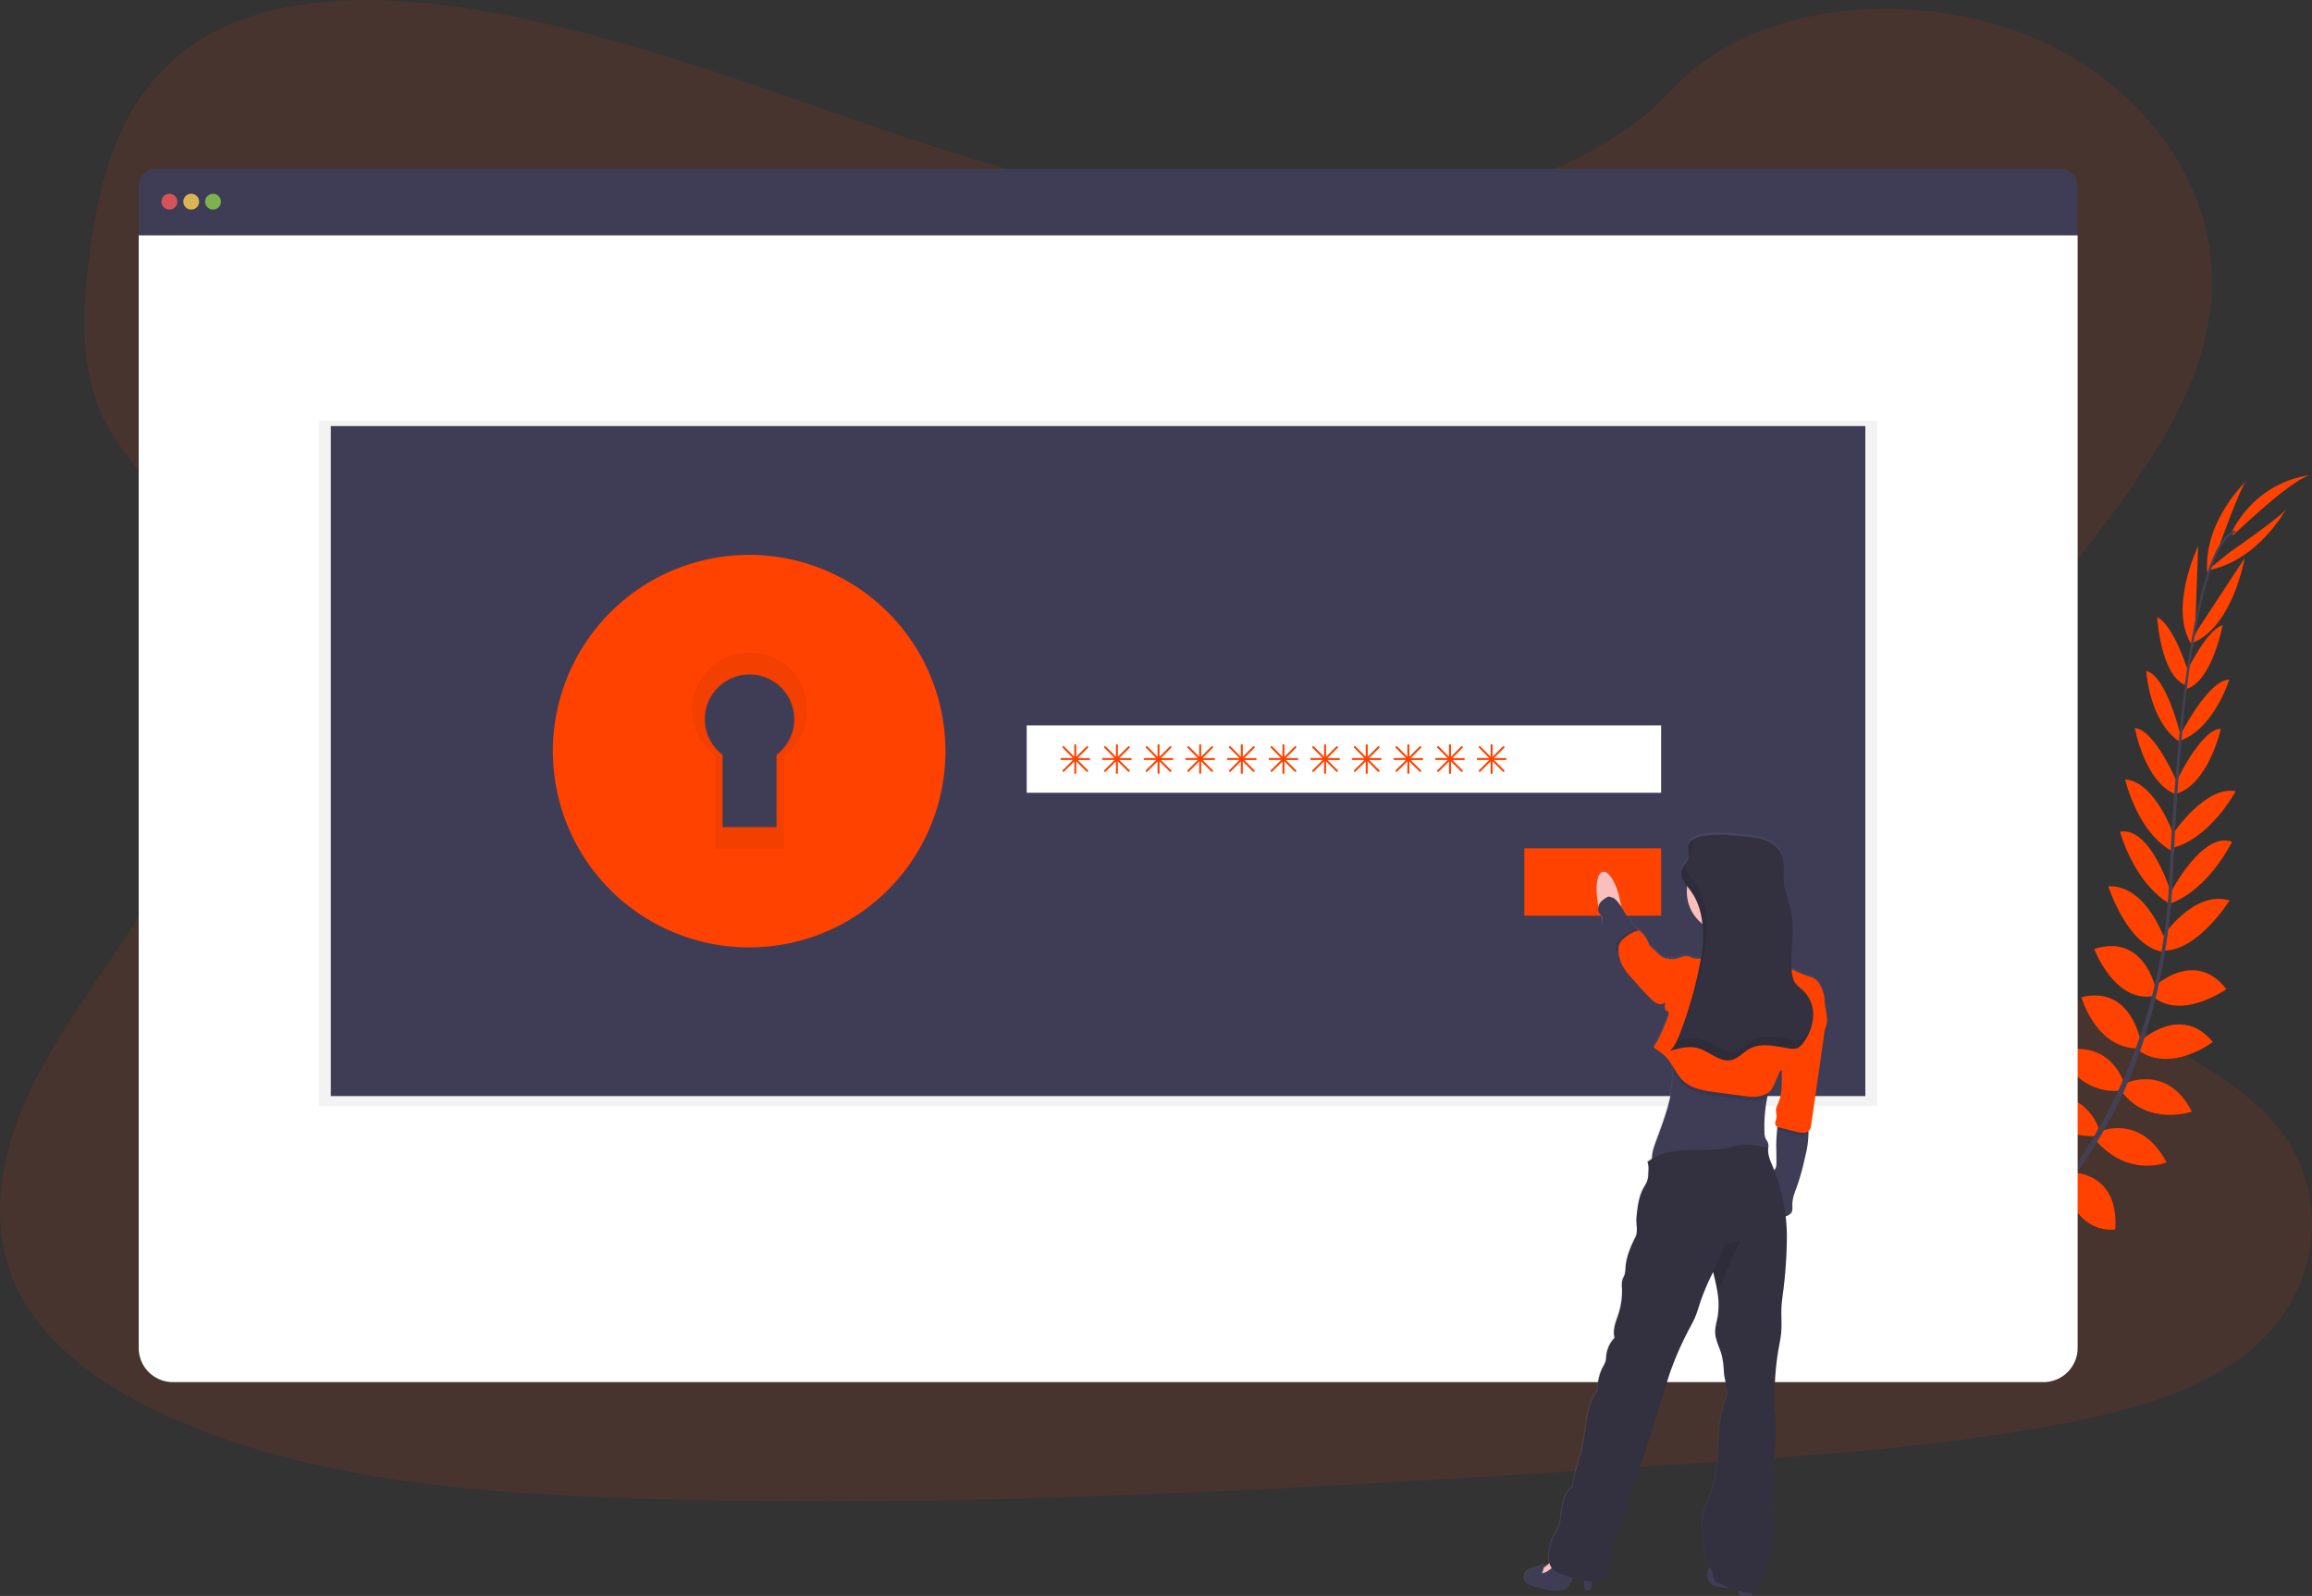 <svg xmlns="http://www.w3.org/2000/svg" xmlns:xlink="http://www.w3.org/1999/xlink" id="f9eb83fe-2109-496c-8de2-d29751931755" width="1166.17" height="805.09" data-name="Layer 1" viewBox="0 0 1166.17 805.09"><rect x="0" y="0" width="1166.17" height="805.09" fill="#333333" stroke="none"/><defs><linearGradient id="b7f84a8b-804f-4004-8d61-2f9b427d4893" x1="785.51" x2="938.51" y1="659.88" y2="659.88" gradientUnits="userSpaceOnUse"><stop offset="0" stop-color="gray" stop-opacity=".25"/><stop offset=".54" stop-color="gray" stop-opacity=".12"/><stop offset="1" stop-color="gray" stop-opacity=".1"/></linearGradient></defs><title>authentication</title><path fill="#ff4200" d="M676.53,157.07c-74.75.1-146.7-21.09-215.52-44.63S323.9,62.54,250.54,51.37c-47.18-7.18-100.83-6.52-137.71,19.55C77.33,96,67.05,137.51,62.09,175.86c-3.73,28.85-5.45,59.13,8.52,85.52,9.7,18.32,26.3,33.42,38,50.88C149.45,373,124.89,450.59,85.2,512.74c-18.61,29.16-40.41,57.11-54.48,87.94s-19.84,65.79-5.49,96.22c14.22,30.16,46.34,52.05,80.81,67,70,30.42,151.5,36.94,230.81,39.45,175.56,5.57,351.46-5.79,526.89-17.15,64.92-4.2,130.13-8.43,193.71-20.6,35.3-6.75,71.65-16.77,96.68-38.73,31.77-27.88,38.27-73.4,15.15-106.12-38.77-54.88-141-65.23-168.8-124.61-15.33-32.69-2.11-70.18,17.36-101.69,41.76-67.61,113.64-128.17,114.85-203.79.83-51.93-36.55-102.59-92.38-125.16C981.79,41.86,902,47.94,861,92,818.84,137.39,742.53,157,676.53,157.07Z" opacity=".1" transform="translate(-16.91 -47.46)"/><path fill="#ff4200" d="M1009.44,692.82s-12.29-8.11-24.47-2.34c0,0,3.75,7.22,19.17,6.54Z" transform="translate(-16.91 -47.46)"/><path fill="#ff4200" d="M1011,693.25s3.74,14.24-5.64,23.93c0,0-5.64-5.87,0-20.25Z" transform="translate(-16.91 -47.46)"/><path fill="#ff4200" d="M1026.28,679.58s-.91-12.11-28.26-8.09c0,0-.13,7.81,9.47,11.51S1021.49,683.58,1026.28,679.58Z" transform="translate(-16.91 -47.46)"/><path fill="#ff4200" d="M1028,679.5s11.56,3.71,1.25,29.36c0,0-7.63-1.7-9-11.91S1022.94,683.22,1028,679.5Z" transform="translate(-16.91 -47.46)"/><path fill="#ff4200" d="M1043.44,662.32s1.57-19.93-26.38-17.89c0,0-2,18,21.45,22.68Z" transform="translate(-16.91 -47.46)"/><path fill="#ff4200" d="M1061.91,639.82s-3.83-22.59-31.77-15.86c0,0-.1,19.53,27.21,21.24Z" transform="translate(-16.91 -47.46)"/><path fill="#ff4200" d="M1075.41,616.56s-6.42-22-34.1-15.42c0,0,6.59,19.79,32.26,19.48Z" transform="translate(-16.91 -47.46)"/><path fill="#ff4200" d="M1088.23,593.84s-6.27-22.83-33-16c0,0,8.92,21.69,31.23,19.86Z" transform="translate(-16.91 -47.46)"/><path fill="#ff4200" d="M1096.49,572.26s-4.82-27.92-29.74-21.74c0,0,7.24,25.4,27.91,25.81Z" transform="translate(-16.91 -47.46)"/><path fill="#ff4200" d="M1104.24,546.19s-5.79-28.14-31-20c0,0,9.88,26.6,29.21,23.85Z" transform="translate(-16.91 -47.46)"/><path fill="#ff4200" d="M1109,521.93s-9.19-28.15-28.68-27.39c0,0,9.39,29.73,27.05,33Z" transform="translate(-16.91 -47.46)"/><path fill="#ff4200" d="M1112.08,498.25s-10-33.88-25.86-31.27c0,0,6.92,25.9,25.3,36.55Z" transform="translate(-16.91 -47.46)"/><path fill="#ff4200" d="M1113.82,470s-9.38-28.23-25-29.36c0,0,6.38,27.78,24.69,36.7Z" transform="translate(-16.91 -47.46)"/><path fill="#ff4200" d="M1115.71,443.64s-11.69-28.26-22-28.9c0,0,5.08,27.83,21,33.54Z" transform="translate(-16.91 -47.46)"/><path fill="#ff4200" d="M1117,419.12s-7.19-30.69-17.52-33.24c0,0,1.41,25.11,16.48,35.54Z" transform="translate(-16.91 -47.46)"/><path fill="#ff4200" d="M1120.9,387s-7.56-24.47-15.93-28.2c0,0,1.65,28.85,14,34.18Z" transform="translate(-16.91 -47.46)"/><path fill="#ff4200" d="M1124.13,366l1.52-43.14S1110,355.38,1123,373.57Z" transform="translate(-16.91 -47.46)"/><path fill="#ff4200" d="M1136.21,323.09s11.27-31.5,14-33.26c0,0-22.1,20.44-19.94,46.73Z" transform="translate(-16.91 -47.46)"/><path fill="#ff4200" d="M1044.2,662.17s19.82-2.59,19.23,25.42c0,0-17.91,2.92-23.76-20.25Z" transform="translate(-16.91 -47.46)"/><path fill="#ff4200" d="M1062.85,639.06s22.9-.07,21,28.6c0,0-19.23,3.44-25.57-23.18Z" transform="translate(-16.91 -47.46)"/><path fill="#ff4200" d="M1075.63,618.41s20.79-9.75,34.09,15.42c0,0-19.2,8.12-35.93-11.35Z" transform="translate(-16.91 -47.46)"/><path fill="#ff4200" d="M1088.69,594.05s21.29-10.37,33.79,14.21c0,0-22.18,7.64-35.55-10.32Z" transform="translate(-16.91 -47.46)"/><path fill="#ff4200" d="M1096.22,572.87s20.49-19.57,36.84.22c0,0-20.93,16.11-37.78,4.14Z" transform="translate(-16.91 -47.46)"/><path fill="#ff4200" d="M1103.08,545.52s20.61-20,36.83.92c0,0-23.13,16.43-37.57,3.28Z" transform="translate(-16.91 -47.46)"/><path fill="#ff4200" d="M1106.93,521.13s15.88-25,34.58-19.42c0,0-16.48,26.47-34.4,25.29Z" transform="translate(-16.91 -47.46)"/><path fill="#ff4200" d="M1111.61,498.09s16-31.48,31.14-26c0,0-11.54,24.2-31.55,31.31Z" transform="translate(-16.91 -47.46)"/><path fill="#ff4200" d="M1112.72,468.36s16.45-24.78,31.86-21.75c0,0-13.45,25.13-33.46,28.92Z" transform="translate(-16.91 -47.46)"/><path fill="#ff4200" d="M1114,443.09s12.75-27.81,23.11-28c0,0-6.12,27.61-22.25,32.72Z" transform="translate(-16.91 -47.46)"/><path fill="#ff4200" d="M1116.5,418.52s14.17-28.16,24.82-28.22c0,0-7.25,24.08-24.35,30.69Z" transform="translate(-16.91 -47.46)"/><path fill="#ff4200" d="M1118.63,388.76s10.6-23.3,19.38-25.94c0,0-5.3,28.4-18.21,32.12Z" transform="translate(-16.91 -47.46)"/><path fill="#ff4200" d="M1125.39,365.15l23.69-36.09s-6.07,35.6-27.15,43Z" transform="translate(-16.91 -47.46)"/><path fill="#ff4200" d="M1141.65,326s27.53-19,28.53-22.07c0,0-14,26.61-40,31.31Z" transform="translate(-16.91 -47.46)"/><path fill="#ff4200" d="M1143.3,317.45s31.61-30.39,39.68-30.36c0,0-26.07,1.19-40.44,28.74Z" transform="translate(-16.91 -47.46)"/><path fill="#444053" d="M1118.94,393.27l1.15.15c5.94-46.49,14.6-74,24.38-77.37l-.38-1.1C1133.72,318.55,1125,345.64,1118.94,393.27Z" transform="translate(-16.91 -47.46)"/><path fill="#444053" d="M1110.2,504.45l1.74.14c.37-4.34.65-8.78.84-13.21,1.66-38.48,4.23-73.82,7.61-100.31l-1-1.25c-3.39,26.55-6.69,62.95-8.35,101.49C1110.85,495.71,1110.57,500.13,1110.2,504.45Z" transform="translate(-16.91 -47.46)"/><path fill="#444053" d="M977,715c.3-.13,30.93-13.81,62.72-46.43a252.22,252.22,0,0,0,45.85-65c14.7-29.93,23.66-66.71,26.66-102.44l-1.81.85c-6.75,80.2-43.26,135-72.29,164.85-31.48,32.33-61.77,45.87-62.07,46Z" transform="translate(-16.91 -47.46)"/><path fill="#3f3d56" d="M1056.31,132.69H95.43a8.56,8.56,0,0,0-8.56,8.56v24.94h978V141.25A8.56,8.56,0,0,0,1056.31,132.69Z" transform="translate(-16.91 -47.46)"/><path fill="#fff" d="M86.87,166.19V727.43a17.26,17.26,0,0,0,17.26,17.26h943.48a17.26,17.26,0,0,0,17.26-17.26V166.19Z" transform="translate(-16.91 -47.46)"/><circle cx="85.45" cy="101.73" r="4" fill="#fa5959" opacity=".8"/><circle cx="96.45" cy="101.73" r="4" fill="#fed253" opacity=".8"/><circle cx="107.45" cy="101.73" r="4" fill="#8ccf4d" opacity=".8"/><rect width="786" height="345.62" x="160.87" y="212.31" opacity=".05"/><rect width="774" height="338" x="166.87" y="214.93" fill="#3f3d56"/><path fill="#ff4200" d="M394.78,349.38a77,77,0,1,0,77,77A77,77,0,0,0,394.78,349.38Zm13.81,78.85v36.46H381.37V428.23a22.55,22.55,0,1,1,27.22,0Z" transform="translate(-16.91 -47.46)"/><path d="M394.78,349.38a77,77,0,1,0,77,77A77,77,0,0,0,394.78,349.38Zm13.81,78.85v36.46H381.37V428.23a22.55,22.55,0,1,1,27.22,0Z" opacity=".05" transform="translate(-16.91 -47.46)"/><path fill="#ff4200" d="M394.78,327.38a99,99,0,1,0,99,99A99,99,0,0,0,394.78,327.38Zm17.75,101.38v46.87h-35V428.76a29,29,0,1,1,35,0Z" transform="translate(-16.91 -47.46)"/><rect width="320" height="34" x="517.87" y="365.93" fill="#fff"/><rect width="69" height="34" x="768.87" y="427.93" fill="#ff4200"/><path fill="#ff4200" d="M566.28,429.88h-5.79l5.15-5.14a.51.51,0,0,0,0-.71.5.5,0,0,0-.71,0l-5.15,5.15v-5.8a.5.5,0,0,0-.5-.5.51.51,0,0,0-.5.5v5.8L553.64,424a.5.5,0,0,0-.71,0,.51.51,0,0,0,0,.71l5.15,5.14h-5.8a.51.51,0,0,0-.5.5.5.5,0,0,0,.5.5h5.8L552.93,436a.51.51,0,0,0,0,.71.52.52,0,0,0,.71,0l5.14-5.15v5.79a.5.5,0,0,0,.5.5.5.5,0,0,0,.5-.5v-5.79l5.15,5.15a.52.52,0,0,0,.71,0,.51.51,0,0,0,0-.71l-5.15-5.15h5.79a.5.5,0,0,0,.5-.5A.5.5,0,0,0,566.28,429.88Z" transform="translate(-16.91 -47.46)"/><path fill="#ff4200" d="M587.28,429.88h-5.79l5.15-5.14a.51.51,0,0,0,0-.71.5.5,0,0,0-.71,0l-5.15,5.15v-5.8a.5.5,0,0,0-.5-.5.51.51,0,0,0-.5.5v5.8L574.64,424a.5.5,0,0,0-.71,0,.51.51,0,0,0,0,.71l5.15,5.14h-5.8a.51.51,0,0,0-.5.5.5.5,0,0,0,.5.5h5.8L573.93,436a.51.51,0,0,0,0,.71.52.52,0,0,0,.71,0l5.14-5.15v5.79a.5.5,0,0,0,.5.5.5.5,0,0,0,.5-.5v-5.79l5.15,5.15a.52.52,0,0,0,.71,0,.51.51,0,0,0,0-.71l-5.15-5.15h5.79a.5.5,0,0,0,.5-.5A.5.5,0,0,0,587.28,429.88Z" transform="translate(-16.91 -47.46)"/><path fill="#ff4200" d="M608.28,429.88h-5.79l5.15-5.14a.51.51,0,0,0,0-.71.5.5,0,0,0-.71,0l-5.15,5.15v-5.8a.5.5,0,0,0-.5-.5.51.51,0,0,0-.5.5v5.8L595.64,424a.5.5,0,0,0-.71,0,.51.51,0,0,0,0,.71l5.15,5.14h-5.8a.51.51,0,0,0-.5.5.5.5,0,0,0,.5.5h5.8L594.93,436a.51.51,0,0,0,0,.71.52.52,0,0,0,.71,0l5.14-5.15v5.79a.5.5,0,0,0,.5.5.5.5,0,0,0,.5-.5v-5.79l5.15,5.15a.52.52,0,0,0,.71,0,.51.51,0,0,0,0-.71l-5.15-5.15h5.79a.5.5,0,0,0,.5-.5A.5.5,0,0,0,608.28,429.88Z" transform="translate(-16.91 -47.46)"/><path fill="#ff4200" d="M629.28,429.88h-5.79l5.15-5.14a.51.51,0,0,0,0-.71.5.5,0,0,0-.71,0l-5.15,5.15v-5.8a.5.5,0,0,0-.5-.5.51.51,0,0,0-.5.5v5.8L616.64,424a.5.5,0,0,0-.71,0,.51.51,0,0,0,0,.71l5.15,5.14h-5.8a.51.51,0,0,0-.5.5.5.5,0,0,0,.5.5h5.8L615.93,436a.51.51,0,0,0,0,.71.52.52,0,0,0,.71,0l5.14-5.15v5.79a.5.5,0,0,0,.5.5.5.5,0,0,0,.5-.5v-5.79l5.15,5.15a.52.52,0,0,0,.71,0,.51.51,0,0,0,0-.71l-5.15-5.15h5.79a.5.5,0,0,0,.5-.5A.5.5,0,0,0,629.28,429.88Z" transform="translate(-16.91 -47.46)"/><path fill="#ff4200" d="M650.28,429.88h-5.79l5.15-5.14a.51.51,0,0,0,0-.71.5.5,0,0,0-.71,0l-5.15,5.15v-5.8a.5.5,0,0,0-.5-.5.51.51,0,0,0-.5.5v5.8L637.64,424a.5.5,0,0,0-.71,0,.51.51,0,0,0,0,.71l5.15,5.14h-5.8a.51.51,0,0,0-.5.5.5.5,0,0,0,.5.5h5.8L636.93,436a.51.51,0,0,0,0,.71.52.52,0,0,0,.71,0l5.14-5.15v5.79a.5.5,0,0,0,.5.5.5.5,0,0,0,.5-.5v-5.79l5.15,5.15a.52.52,0,0,0,.71,0,.51.51,0,0,0,0-.71l-5.15-5.15h5.79a.5.5,0,0,0,.5-.5A.5.5,0,0,0,650.28,429.88Z" transform="translate(-16.91 -47.46)"/><path fill="#ff4200" d="M671.28,429.88h-5.79l5.15-5.14a.51.51,0,0,0,0-.71.5.5,0,0,0-.71,0l-5.15,5.15v-5.8a.5.5,0,0,0-.5-.5.51.51,0,0,0-.5.5v5.8L658.64,424a.5.5,0,0,0-.71,0,.51.51,0,0,0,0,.71l5.15,5.14h-5.8a.51.51,0,0,0-.5.5.5.5,0,0,0,.5.5h5.8L657.93,436a.51.51,0,0,0,0,.71.52.52,0,0,0,.71,0l5.14-5.15v5.79a.5.5,0,0,0,.5.5.5.5,0,0,0,.5-.5v-5.79l5.15,5.15a.52.52,0,0,0,.71,0,.51.51,0,0,0,0-.71l-5.15-5.15h5.79a.5.5,0,0,0,.5-.5A.5.5,0,0,0,671.28,429.88Z" transform="translate(-16.91 -47.46)"/><path fill="#ff4200" d="M692.28,429.88h-5.79l5.15-5.14a.51.51,0,0,0,0-.71.5.5,0,0,0-.71,0l-5.15,5.15v-5.8a.5.5,0,0,0-.5-.5.51.51,0,0,0-.5.5v5.8L679.64,424a.5.5,0,0,0-.71,0,.51.51,0,0,0,0,.71l5.15,5.14h-5.8a.51.51,0,0,0-.5.5.5.5,0,0,0,.5.5h5.8L678.93,436a.51.51,0,0,0,0,.71.52.52,0,0,0,.71,0l5.14-5.15v5.79a.5.5,0,0,0,.5.5.5.5,0,0,0,.5-.5v-5.79l5.15,5.15a.52.52,0,0,0,.71,0,.51.51,0,0,0,0-.71l-5.15-5.15h5.79a.5.5,0,0,0,.5-.5A.5.5,0,0,0,692.28,429.88Z" transform="translate(-16.91 -47.46)"/><path fill="#ff4200" d="M713.28,429.88h-5.79l5.15-5.14a.51.51,0,0,0,0-.71.5.5,0,0,0-.71,0l-5.15,5.15v-5.8a.5.5,0,0,0-.5-.5.51.51,0,0,0-.5.5v5.8L700.64,424a.5.5,0,0,0-.71,0,.51.51,0,0,0,0,.71l5.15,5.14h-5.8a.51.51,0,0,0-.5.5.5.5,0,0,0,.5.5h5.8L699.93,436a.51.51,0,0,0,0,.71.52.52,0,0,0,.71,0l5.14-5.15v5.79a.5.5,0,0,0,.5.5.5.5,0,0,0,.5-.5v-5.79l5.15,5.15a.52.52,0,0,0,.71,0,.51.51,0,0,0,0-.71l-5.15-5.15h5.79a.5.5,0,0,0,.5-.5A.5.5,0,0,0,713.28,429.88Z" transform="translate(-16.91 -47.46)"/><path fill="#ff4200" d="M734.28,429.88h-5.79l5.15-5.14a.51.51,0,0,0,0-.71.5.5,0,0,0-.71,0l-5.15,5.15v-5.8a.5.5,0,0,0-.5-.5.51.51,0,0,0-.5.5v5.8L721.64,424a.5.5,0,0,0-.71,0,.51.51,0,0,0,0,.71l5.15,5.14h-5.8a.51.51,0,0,0-.5.5.5.5,0,0,0,.5.5h5.8L720.93,436a.51.51,0,0,0,0,.71.52.52,0,0,0,.71,0l5.14-5.15v5.79a.5.5,0,0,0,.5.5.5.5,0,0,0,.5-.5v-5.79l5.15,5.15a.52.52,0,0,0,.71,0,.51.51,0,0,0,0-.71l-5.15-5.15h5.79a.5.5,0,0,0,.5-.5A.5.5,0,0,0,734.28,429.88Z" transform="translate(-16.91 -47.46)"/><path fill="#ff4200" d="M755.28,429.88h-5.79l5.15-5.14a.51.51,0,0,0,0-.71.5.5,0,0,0-.71,0l-5.15,5.15v-5.8a.5.5,0,0,0-.5-.5.51.51,0,0,0-.5.5v5.8L742.64,424a.5.5,0,0,0-.71,0,.51.51,0,0,0,0,.71l5.15,5.14h-5.8a.51.51,0,0,0-.5.5.5.5,0,0,0,.5.5h5.8L741.93,436a.51.51,0,0,0,0,.71.52.52,0,0,0,.71,0l5.14-5.15v5.79a.5.5,0,0,0,.5.5.5.5,0,0,0,.5-.5v-5.79l5.15,5.15a.52.52,0,0,0,.71,0,.51.51,0,0,0,0-.71l-5.15-5.15h5.79a.5.5,0,0,0,.5-.5A.5.5,0,0,0,755.28,429.88Z" transform="translate(-16.91 -47.46)"/><path fill="#ff4200" d="M776.28,429.88h-5.79l5.15-5.14a.51.51,0,0,0,0-.71.5.5,0,0,0-.71,0l-5.15,5.15v-5.8a.5.5,0,0,0-.5-.5.51.51,0,0,0-.5.5v5.8L763.64,424a.5.5,0,0,0-.71,0,.51.51,0,0,0,0,.71l5.15,5.14h-5.8a.51.51,0,0,0-.5.5.5.5,0,0,0,.5.5h5.8L762.93,436a.51.51,0,0,0,0,.71.52.52,0,0,0,.71,0l5.14-5.15v5.79a.5.5,0,0,0,.5.5.5.5,0,0,0,.5-.5v-5.79l5.15,5.15a.52.52,0,0,0,.71,0,.51.51,0,0,0,0-.71l-5.15-5.15h5.79a.5.5,0,0,0,.5-.5A.5.5,0,0,0,776.28,429.88Z" transform="translate(-16.91 -47.46)"/><path fill="url(#b7f84a8b-804f-4004-8d61-2f9b427d4893)" d="M937.27,551.53a17.9,17.9,0,0,0-.45-3.59c-.9-3.38-2.93-7.47-6.27-8.49a52.64,52.64,0,0,1-9.94-4.2c-.6-10.72,1.86-21.69-.82-32.08-1-3.8-2.65-7.44-3.09-11.33-.55-4.84.77-10-1.16-14.46-1.52-3.52-4.86-6-8.45-7.3s-7.46-1.65-11.27-2c-4.8-.39-20.34-2.23-25.76,2.06h0a5.66,5.66,0,0,0-1,1l0,0a4,4,0,0,0-.32.52l-.05.08a4.06,4.06,0,0,0-.27.65h0a5.06,5.06,0,0,0-.17.75c0,.08,0,.16,0,.24s0,.35,0,.53v.27c0,.18,0,.36,0,.55s0,.14,0,.21c.07.9.2,1.8.2,2.69a5.79,5.79,0,0,1-.12,1.32,9.24,9.24,0,0,1-1.66,3.24h0l-.18.26c-.11.16-.22.31-.32.47s-.18.28-.26.42-.16.23-.23.36a4.89,4.89,0,0,0-.26.51c0,.1-.11.19-.15.29a4.94,4.94,0,0,0-.3.84,5.58,5.58,0,0,0-.06,2.66,9.9,9.9,0,0,0,1.37,3.15c.25.41.52.81.8,1.21l.7.95a21.58,21.58,0,0,0-.21,2.8,20.69,20.69,0,0,0,7.9,16.26,61.25,61.25,0,0,1-.13,12.69c-.09.88-.2,1.77-.32,2.65s-.21,1.46-.33,2.19a10.15,10.15,0,0,1-4.37-.33,20.59,20.59,0,0,0-2-.77c-2.91-.73-5.88,2.17-8.76,1.29,0,.14-.08.27-.13.4a3.92,3.92,0,0,0-2-.59c-1.71-.08-3.1-1.32-4.34-2.49l-3.81-3.59a4.21,4.21,0,0,1-.66-.74,5.19,5.19,0,0,1-.46-1.23c-.64-2.07-2.19-3.72-3.69-5.29a2.5,2.5,0,0,0-1.09-.79,1.68,1.68,0,0,0-.5,0,4.39,4.39,0,0,0-.33-.4,9.41,9.41,0,0,0-.83-.84c-1.82-1.68-2-3.12-3.58-5a48.05,48.05,0,0,1-3.74-5.65c-.13-1.05-.31-2.13-.53-3.22a41.43,41.43,0,0,0-2.19-7.3l-2-4.43-.23.23c-1.45-2.16-3-3.34-4.39-3.06-2.33.48-3.48,5-3.11,10.91l.8,6c0,.15.07.3.11.45a11.07,11.07,0,0,0-.22,2.16c0,.84.78,1.46,1.19,2.21a6.25,6.25,0,0,1,1,3.41c-.05.43-.18.84-.2,1.26a4.85,4.85,0,0,0,.94,2.6l5,8.4,1,1.76.06.08a4.27,4.27,0,0,0,1.34,1.54,18.32,18.32,0,0,0,1.65,6.07c.17.38.36.74.56,1.1a35.37,35.37,0,0,0,4.72,6.13l2.38,2.67c2.35,2.62,4.7,5.25,7.25,7.67a9.71,9.71,0,0,0,3.24,2.27,3.67,3.67,0,0,0,3.64-.53c0,1.24,0,2.48,0,3.72a2.09,2.09,0,0,1,1.58,3.29c-2.1,5.39-4.22,10.83-7.4,15.66a33.33,33.33,0,0,1,6.2,4.73,27.88,27.88,0,0,1,3.23,4.37c.09.74.16,1.47.2,2.2.74,11.92-3.87,23.75-8,35.11-1.19,3.22-2.49,6.59-2.39,9.94a19.51,19.51,0,0,0-2.24,1.61c.82,2.14.5,4.05.41,6.34a11.23,11.23,0,0,1-.83,4,28.12,28.12,0,0,1-1.44,2.57c-2.59,4.57-3.16,10-3.68,15.22-.31,3.15.91,7-.52,9.82-2.47,4.84-4.66,10-5,15.38a15.42,15.42,0,0,1-.46,3.59c-.31,1-.86,1.85-1.14,2.83a12.11,12.11,0,0,0-.2,4,38.28,38.28,0,0,1-2.1,14.11c-1.25,3.57-2.63,7.39-1.65,11.06a15.59,15.59,0,0,0-4.23,9.29,14.65,14.65,0,0,1-.32,2.65,12.89,12.89,0,0,1-1.2,2.55,22.32,22.32,0,0,0-2.72,12c-3,4.07-4.5,9.09-5.39,14.08s-1.28,10.07-2.42,15c-1.52,6.52-4.27,13.11-4.81,19.79-3.24,2.07-4.64,6.08-5.26,9.87s-.72,7.77-2.31,11.27c-.82,1.82-2,3.45-2.78,5.31a24.38,24.38,0,0,0-1.2,4.57c-.48,2.44-.9,5.16-.31,7.5a11.31,11.31,0,0,1-2.93,2.23c.16-.62.29-1.24.4-1.87-2.58,2.34-7.26,1.52-9.32,4.33a4.22,4.22,0,0,0,1,5.79,8,8,0,0,0,2.07.89c5,1.6,10.14,3.21,15.28,2.36a4.56,4.56,0,0,0,1.73-.55,5.57,5.57,0,0,0,1.61-1.86c.77-1.22,1.54-2.44,2.3-3.66a47.51,47.51,0,0,0,5.61,1.31c.19,1.6.33,3.2.4,4.8,1,.2,2.34.26,2.81-.67a2.43,2.43,0,0,0,.17-1.11c0-.71.1-1.65.16-2.61h.2a19,19,0,0,0,8.85-1.79c-1.07-8.86,2.46-17.52,5.52-25.9,3.23-8.82,6-17.8,8.79-26.78,2-6.32,4.21-12.44,6.17-18.77q3.7-12,7.43-24c1.08-3.52,2.17-7,3.41-10.5a163.57,163.57,0,0,1,9.27-20.63c1-1.89,2-3.76,2.82-5.72,1-2.39,1.71-4.89,2.51-7.36a114,114,0,0,1,6.28-14.78c.07-.13.12-.25.19-.37.81,3.31,1.62,6.67,2.16,10a38,38,0,0,1,.17,12.36c-.48,2.79-1.39,5.55-1.28,8.38.15,3.91,2.24,7.46,3.27,11.23a42.74,42.74,0,0,1,1.12,8.6c.28,4.5,2.72,9.55,1,13.72-5.35,13.21-2.76,28.13-5.81,42-1.57,7.12-6.38,13.81-6,21.09q.4,7.75,1.36,15.46A14.71,14.71,0,0,0,878,836a17.22,17.22,0,0,0,1.37,2.24c-.44.17-.81.62-1.13,1.57-.82,2.5,0,5.6,2.22,7a9.72,9.72,0,0,0,2.89,1,15.22,15.22,0,0,0,4.18.58,9.76,9.76,0,0,0,1.31-.16,47.64,47.64,0,0,0,4.73,1.7c0,.41.08.82.13,1.23a1.53,1.53,0,0,0,.52,1.13,1.56,1.56,0,0,0,.8.14l5.43,0c0-.45,0-.91,0-1.36a4.47,4.47,0,0,0,3.45-1.12,5.34,5.34,0,0,0,1-2.08q2.22-7.53,4.41-15.07a48.18,48.18,0,0,0,2.15-17.2c-1.93-18.43,2.31-36.92.93-55.4a132.71,132.71,0,0,1,1.7-33.24c.45-2.48,1-5,1.2-7.47.44-4.66-.1-9.37.23-14,.11-1.62.33-3.23.53-4.84a232.43,232.43,0,0,0,2.15-30.15,95,95,0,0,0-.62-10,5.71,5.71,0,0,0,2.73-1.6c.89-1.16.66-2.79.65-4.27,0-3.54,1.49-6.88,2.69-10.22a121.44,121.44,0,0,0,3.78-14.06,49.09,49.09,0,0,0,1.68-11.75q0-.6-.06-1.2a3.1,3.1,0,0,0,.92-1,5.81,5.81,0,0,0,.48-1.85c.36-2.55.73-5.11,1.09-7.67q.4-2.75.79-5.49l3.18-22.19c.27-1.93.55-3.85.82-5.77l.83-5.74c.09-.68.19-1.36.26-2C939.86,561.61,937.53,556.17,937.27,551.53Zm-26.53,83.08c-1.18-2.8-2.28-5.67-2-8.69l-.11,0a4.46,4.46,0,0,0-.13-2.82c-.31-.73-.85-1.35-1.18-2.08a7.62,7.62,0,0,1-.54-2.8,76.33,76.33,0,0,1,1.43-18.14c.13-.7.27-1.41.4-2.11a5.22,5.22,0,0,0,1.14-.89,8.11,8.11,0,0,0,1.29-2c1.13-2.27,2.16-4.58,3.11-6.93.31-.76.76-1.64,1.53-1.83-.16,5.85.44,11.82-1.94,17.1a10.82,10.82,0,0,0-1,2.7c-.22,1.49.4,3,.18,4.48-.11.77-.44,1.48-.57,2.24a2.19,2.19,0,0,0,.58,2.12,1.75,1.75,0,0,0,.43.22c-.06.4-.11.81-.15,1.2-.08.82-.12,1.59-.17,2.07a64.5,64.5,0,0,0-.27,7.36c0,2.65.1,5.3.06,8a5.43,5.43,0,0,1-.38,2.27,3.94,3.94,0,0,1-.76,1C911.4,636.18,911.08,635.39,910.74,634.61Z" transform="translate(-16.91 -47.46)"/><ellipse cx="828.59" cy="502.96" fill="#fbbebe" rx="5.64" ry="15.97" transform="translate(-101 129.08) rotate(-11.58)"/><path fill="#3f3d56" d="M878.4,840c-.82,2.48,0,5.58,2.22,6.93a9.88,9.88,0,0,0,2.87,1,15.14,15.14,0,0,0,4.17.57c1.73-.08,3.39-.76,5.12-1a.8.8,0,0,1,.59.08.85.85,0,0,1,.22.7,26.43,26.43,0,0,0,.22,2.94,1.51,1.51,0,0,0,.52,1.13,1.56,1.56,0,0,0,.8.14l5.42,0A52.86,52.86,0,0,0,899,838.35a3.16,3.16,0,0,0-.4-1,3.31,3.31,0,0,0-1.73-1,9.67,9.67,0,0,0-4.19-.73c-1.75.23-3.21,1.36-4.7,2.3s-3.52,1.77-5.33,1.29S879.33,837.22,878.4,840Z" transform="translate(-16.91 -47.46)"/><path fill="#fbbebe" d="M798.82,835.61a15,15,0,0,1-5.47,3.72l-.92.44a.64.64,0,0,0-.31.25.54.54,0,0,0,.1.45,6.47,6.47,0,0,0,7.34,2.67,3.89,3.89,0,0,0,1.61-.84,5.28,5.28,0,0,0,1.24-3.22,6.59,6.59,0,0,0-.15-3.69C800.87,832.26,800.36,833.68,798.82,835.61Z" transform="translate(-16.91 -47.46)"/><path fill="#3f3d56" d="M819.6,847.93a2.43,2.43,0,0,1-.17,1.11c-.47.92-1.78.87-2.8.67a67.3,67.3,0,0,0-1.23-10.1c-1.94-.09-3.34,1.75-4.38,3.4l-2.68,4.25a5.54,5.54,0,0,1-1.6,1.86,4.74,4.74,0,0,1-1.73.55c-5.12.85-10.29-.76-15.23-2.36a8.07,8.07,0,0,1-2.07-.88,4.23,4.23,0,0,1-1-5.78c2.07-2.8,6.72-2,9.3-4.32a23.28,23.28,0,0,1-1.32,4.77c3.45-.52,5.77-3.68,8.55-5.79a5.26,5.26,0,0,1,2.44-1.16,5.37,5.37,0,0,1,2,.21,23.46,23.46,0,0,1,8.8,4.33c1.05.83,2.69,2,3.15,3.28C820.12,843.5,819.6,846.3,819.6,847.93Z" transform="translate(-16.91 -47.46)"/><circle cx="871.48" cy="449.87" r="20.66" fill="#fbbebe"/><path fill="#3f3d56" d="M929.09,619.31A49,49,0,0,1,927.42,631a120.64,120.64,0,0,1-3.78,14c-1.19,3.33-2.68,6.67-2.67,10.2,0,1.47.24,3.1-.66,4.26a6.22,6.22,0,0,1-2.92,1.67,3.65,3.65,0,0,0-2.46,2.19,15.45,15.45,0,0,1-2.08-4.58q-2.69-8.24-5-16.57a2.15,2.15,0,0,1,.14-2,2.48,2.48,0,0,1,.87-.49,9,9,0,0,0,2.77-1.78,4.05,4.05,0,0,0,.92-1.19,5.39,5.39,0,0,0,.39-2.26c0-2.65,0-5.29-.07-7.94a66.34,66.34,0,0,1,.28-7.33c0-.48.09-1.25.17-2.07.15-1.57.45-3.39,1.3-4,1.27-.85,5.07.29,6.51.49,2.48.34,5,.74,7.42,1.21A19.81,19.81,0,0,1,929.09,619.31Z" transform="translate(-16.91 -47.46)"/><path fill="#3f3d56" d="M845.67,520.46c-.8,1.6-2.72,2.37-4.2,3.38l-5.07,3.48a3.38,3.38,0,0,1-2.51.86,3.3,3.3,0,0,1-1.87-1.75.35.35,0,0,0,0-.08l-1.05-1.76-5-8.38a4.77,4.77,0,0,1-.93-2.58c0-.43.15-.83.19-1.26a6.05,6.05,0,0,0-1-3.4c-.4-.75-1.2-1.37-1.18-2.21a8,8,0,0,1,.56-3.23,6.54,6.54,0,0,1,2.19-2.34c.47-.34.95-.66,1.45-1a2.86,2.86,0,0,1,.87-.4c.83-.17,1.65.52,2.49.55,3.61,2.42,5,7,7.84,10.3,1.6,1.88,1.76,3.32,3.57,5,.29.26.57.54.84.83a5.81,5.81,0,0,1,.9,1.3C844.09,518.63,846.08,519.64,845.67,520.46Z" transform="translate(-16.91 -47.46)"/><path fill="#fbbebe" d="M881.13,518c1.49,3.15,2.65,6.61,2.22,10.07a6.29,6.29,0,0,1-.87,2.65c-1.44,2.21-4.46,2.61-7.09,2.74a4.18,4.18,0,0,0-3.08,1,2.8,2.8,0,0,0,.19,3.42,7.72,7.72,0,0,0,3.06,2c4.16,1.83,8.65,3.34,13.17,2.92,2.1-.2,4.14-.81,6.23-1.12a65.41,65.41,0,0,1,6.86-.38c2.72-.1,5.43-.37,8.14-.64l7.18-.71a1.6,1.6,0,0,0,1.07-.39c.53-.62-.15-1.53-.81-2-3.81-2.82-8.66-4.76-10.83-9-1-2-1.31-4.38-2.05-6.54s-1.92-4.11-2.38-6.31a41.81,41.81,0,0,1-.33-5.82,7.81,7.81,0,0,0-2-5.32c-1.43-1.33-3.5-1.67-5.44-1.75-4.78-.21-9.87.93-13.26,4.3-.91.91-1.69,2-2.63,2.82s-2.22,1.06-1.6,2.14,1.84,1.75,2.5,2.7A23,23,0,0,1,881.13,518Z" transform="translate(-16.91 -47.46)"/><path fill="#3f3d56" d="M921.86,547.09a113.62,113.62,0,0,1-6.12,22.53,84.86,84.86,0,0,0-3.6,10.1c-.77,3.1-.62,6.42-1.33,9.53-.88,3.87-1.76,7.75-2.47,11.65A76.39,76.39,0,0,0,906.92,619a7.57,7.57,0,0,0,.54,2.79c.33.72.86,1.34,1.17,2.08a5,5,0,0,1-.28,4,11.58,11.58,0,0,1-2.06,3.12c-9.32,2.78-19.29,1.87-29,2.46-8.95.54-18,2.38-26.82.85-1-4,.67-8.19,2.1-12.09,4.15-11.33,8.74-23.13,8-35a36.26,36.26,0,0,0-.47-4.13c-1.45-8.41.13-17.12,2.66-25.27,1.57-5.08,1.5-10.49,1.14-15.78a28.82,28.82,0,0,1-.07-5.17,9.09,9.09,0,0,1,1.88-4.83c0-.07.09-.14.14-.21s.44-.06.75,0h0a.64.64,0,0,0,.5,0l.11-.07a.25.25,0,0,1,.29,0c.23.14.36.62.86.71a19.92,19.92,0,0,0,2.23.21,12,12,0,0,1,2.66.38l.12,0a7.81,7.81,0,0,0,3.88-.33,10.31,10.31,0,0,0,2.38-.92c.22-.24,1.6-.46,1.88-.63.91-.55.71-3.13.9-4.19a11.52,11.52,0,0,1,.75-3.1,5.28,5.28,0,0,1,4.28-2.49,22.79,22.79,0,0,1,5.13.46c3.73.53,7.55.44,11.21,1.3,1.84.43,3.85,1.08,5.54.24.46.11.53.51.53,1a6.41,6.41,0,0,1-.28,1.37c-.64,2.76,1.53,5.3,3.53,7.3a11.32,11.32,0,0,0,2.95,2.35c1,.46,2,.65,3,1.15a5.46,5.46,0,0,1,2,1.83,7.64,7.64,0,0,1,1.14,2.91A17.4,17.4,0,0,1,921.86,547.09Z" transform="translate(-16.91 -47.46)"/><path d="M921.86,547.09a113.62,113.62,0,0,1-6.12,22.53,84.86,84.86,0,0,0-3.6,10.1c-.77,3.1-.62,6.42-1.33,9.53-.88,3.87-1.76,7.75-2.47,11.65-.21.12-.43.23-.65.33a15.35,15.35,0,0,1-3.92,1.26,24,24,0,0,1-7.32-.24l-14.27-1.91c-5.7-.77-11.77-1.7-16-5.56-2.35-2.12-3.89-4.92-5.58-7.62a36.26,36.26,0,0,0-.47-4.13c-1.45-8.41.13-17.12,2.66-25.27,1.57-5.08,1.5-10.49,1.14-15.78a28.82,28.82,0,0,1-.07-5.17,9.09,9.09,0,0,1,1.88-4.83,7.11,7.11,0,0,1,.89-.2h0a4.44,4.44,0,0,1,.61-.08h.29a4.36,4.36,0,0,1,1,.12,18.09,18.09,0,0,1,2,.77l.12,0a7.66,7.66,0,0,0,2.66.38c1.32,0,2.68-.21,4-.3a7.38,7.38,0,0,1,4.74.85,28.43,28.43,0,0,1,2.64,2.41,11.34,11.34,0,0,0,3.33,1.81,35.39,35.39,0,0,0,26.62-.56,5.21,5.21,0,0,1,2.67-.68,5,5,0,0,1,1.92.82c.6.35,1.19.69,1.8,1a7.64,7.64,0,0,1,1.14,2.91A17.4,17.4,0,0,1,921.86,547.09Z" opacity=".1" transform="translate(-16.91 -47.46)"/><path fill="#ff4200" d="M930.57,540.47a53.37,53.37,0,0,1-11.4-5,5.11,5.11,0,0,0-1.92-.82,5.37,5.37,0,0,0-2.68.68,35.37,35.37,0,0,1-26.61.56,11.57,11.57,0,0,1-3.33-1.81,29.9,29.9,0,0,0-2.64-2.41c-3.29-2.13-7.84.37-11.52-1a20.41,20.41,0,0,0-2-.77c-2.91-.73-5.87,2.17-8.73,1.29a48.65,48.65,0,0,0-2.35,8.92,97.23,97.23,0,0,0-.65,10.52c0,2.11-.1,4.22,0,6.33a2.58,2.58,0,0,1,1.74,1.13,2.56,2.56,0,0,1-.16,2.15c-2.09,5.37-4.21,10.8-7.38,15.61a33.92,33.92,0,0,1,6.18,4.72c3.5,3.7,5.22,8.89,9,12.31,4.26,3.85,10.33,4.79,16,5.55l14.27,1.91a24.39,24.39,0,0,0,7.33.25,15.43,15.43,0,0,0,3.91-1.27,7,7,0,0,0,2.18-1.44,8,8,0,0,0,1.29-2c1.13-2.26,2.16-4.57,3.11-6.91.33-.83.83-1.8,1.73-1.87,5.3-4.78,10.3-9.68,15.6-14.46a34.57,34.57,0,0,0,5.69-6c2.63-3.89.24-9.4,0-14.1a17.8,17.8,0,0,0-.45-3.57C935.92,545.56,933.9,541.48,930.57,540.47Z" transform="translate(-16.91 -47.46)"/><path d="M845.67,520.46c-.8,1.6-2.72,2.37-4.2,3.38l-5.07,3.48a3.38,3.38,0,0,1-2.51.86,3.3,3.3,0,0,1-1.87-1.75c0-.23,0-.48,0-.72a6.71,6.71,0,0,1,.32-2.39,7.45,7.45,0,0,1,2.24-2.88,18.34,18.34,0,0,1,6.57-4,2.25,2.25,0,0,1,1.2-.12,1.58,1.58,0,0,1,.44.19,5.81,5.81,0,0,1,.9,1.3C844.09,518.63,846.08,519.64,845.67,520.46Z" opacity=".1" transform="translate(-16.91 -47.46)"/><path fill="#ff4200" d="M857.61,531c-1.7-.08-3.09-1.31-4.33-2.48L849.49,525a3.54,3.54,0,0,1-.66-.74,5.19,5.19,0,0,1-.46-1.23,14.11,14.11,0,0,0-3.68-5.28,2.4,2.4,0,0,0-1.09-.78,2.19,2.19,0,0,0-1.21.12,18.29,18.29,0,0,0-6.57,4,7.47,7.47,0,0,0-2.24,2.88,6.65,6.65,0,0,0-.32,2.39A18.36,18.36,0,0,0,835,534c.17.37.36.74.56,1.1a34.63,34.63,0,0,0,4.7,6.11l2.38,2.66c2.34,2.62,4.68,5.24,7.22,7.65a9.54,9.54,0,0,0,3.24,2.26,3.62,3.62,0,0,0,3.72-.6,5.38,5.38,0,0,0,1.06-1.9c1.54-4,3-8.16,3.09-12.47a47.06,47.06,0,0,0-.22-5.17C860.6,531.82,859.31,531.11,857.61,531Z" transform="translate(-16.91 -47.46)"/><path fill="#33313f" d="M918.21,671a231.07,231.07,0,0,1-2.14,30.07c-.2,1.61-.42,3.22-.53,4.83-.33,4.67.21,9.36-.23,14-.23,2.51-.75,5-1.19,7.45a132.47,132.47,0,0,0-1.7,33.15c1.38,18.43-2.85,36.87-.93,55.25a44.66,44.66,0,0,1-.59,10.69,45.3,45.3,0,0,1-1.55,6.46q-2.19,7.51-4.4,15a5.2,5.2,0,0,1-1,2.08,4.74,4.74,0,0,1-3.75,1.11c-5.77-.18-11.2-2.67-16.44-5.1a5.73,5.73,0,0,1-1.65-1c-1.09-1.13-1-2.91-1.48-4.4s-1.78-2.89-2.52-4.42a14.43,14.43,0,0,1-1.09-4.55q-1-7.68-1.36-15.42c-.38-7.26,4.42-13.94,6-21,3-13.88.46-28.76,5.79-41.93,1.68-4.16-.76-9.2-1-13.68a43.37,43.37,0,0,0-1.12-8.58c-1-3.76-3.11-7.3-3.26-11.2-.11-2.82.8-5.57,1.27-8.35a37.53,37.53,0,0,0-.17-12.33c-.53-3.36-1.34-6.72-2.15-10l-.18.37a113,113,0,0,0-6.27,14.75c-.8,2.45-1.5,4.95-2.5,7.33-.82,2-1.83,3.83-2.82,5.71A164,164,0,0,0,860,737.84c-1.24,3.46-2.33,7-3.41,10.47l-7.41,24c-2,6.31-4.19,12.41-6.15,18.71-2.77,9-5.54,17.92-8.76,26.72-3,8.35-6.57,17-5.5,25.82a19,19,0,0,1-8.83,1.79,51.7,51.7,0,0,1-15-3.64c-1.91-.71-3.89-1.51-5.18-3.08-2.22-2.71-1.67-6.68-1-10.13a24.49,24.49,0,0,1,1.2-4.56c.76-1.84,2-3.47,2.78-5.29,1.57-3.49,1.67-7.44,2.29-11.23s2-7.79,5.24-9.85c.55-6.66,3.29-13.23,4.8-19.74,1.14-4.93,1.52-10,2.42-15s2.35-10,5.37-14.05a22.27,22.27,0,0,1,2.72-12,13.12,13.12,0,0,0,1.19-2.55,14.65,14.65,0,0,0,.32-2.64,15.61,15.61,0,0,1,4.22-9.27c-1-3.65.39-7.46,1.64-11a38.22,38.22,0,0,0,2.1-14.07,12.33,12.33,0,0,1,.19-4c.28-1,.83-1.85,1.15-2.81a16,16,0,0,0,.45-3.59c.39-5.41,2.58-10.51,5-15.34,1.44-2.82.22-6.65.52-9.79.52-5.22,1.09-10.62,3.68-15.17.48-.86,1-1.68,1.43-2.57a11.13,11.13,0,0,0,.83-4c.09-2.29.41-4.19-.41-6.32,5.35-4.45,12.65-5.7,19.61-6s14,.33,20.81-1.15c2-.45,4-1.07,6.11-1.37,4.79-.7,9.65.39,14.38,1.47-.33,3,.77,5.88,2,8.67A93.07,93.07,0,0,1,918.21,671Z" transform="translate(-16.91 -47.46)"/><path d="M894.66,673.29l-11.49,25.84c-.53-3.36-1.34-6.72-2.15-10l-.18.37,0-.54,6.26-13.77Z" opacity=".1" transform="translate(-16.91 -47.46)"/><path d="M929.09,619.31a4.32,4.32,0,0,1-2.28.85,11.09,11.09,0,0,1-3.74-.51l-9-2.25a4.42,4.42,0,0,1-.82-.29c.15-1.57.45-3.39,1.3-4,1.27-.85,5.07.29,6.51.49,2.48.34,5,.74,7.42,1.21A19.81,19.81,0,0,1,929.09,619.31Z" opacity=".1" transform="translate(-16.91 -47.46)"/><path fill="#ff4200" d="M936.7,559.81c.19.83.46,1.65.62,2.49a19,19,0,0,1-.21,6.19l-.82,5.72-.82,5.75-3.17,22.13-.78,5.48-1.1,7.65a5.5,5.5,0,0,1-.48,1.84,3.83,3.83,0,0,1-3.13,1.85,11.34,11.34,0,0,1-3.74-.51l-9-2.26a2.82,2.82,0,0,1-1.1-.45,2.17,2.17,0,0,1-.58-2.11c.13-.76.46-1.47.57-2.23.22-1.48-.4-3-.18-4.47a11.12,11.12,0,0,1,1-2.69c3-6.63,1.26-14.37,2.28-21.57A32.7,32.7,0,0,1,923,567.18a44.32,44.32,0,0,1,7.66-7.52c1.12-.87,2.9-2.66,4.31-3C936.78,556.28,936.4,558.55,936.7,559.81Z" transform="translate(-16.91 -47.46)"/><path fill="#33313f" d="M868.59,473.67c-.66,2.1.37,4.41-.1,6.55-.51,2.36-2.73,4-3.36,6.37-1,3.61,2.06,6.9,4.3,9.9,8.3,11.14,7.21,26.56,4.37,40.15a207.31,207.31,0,0,1-9.45,32c-1.25,3.23-2.63,6.51-5.09,8.93,4.6-1.32,9.49-2.65,14.1-1.37,5.84,1.62,10.88,7.29,16.8,6,3.56-.79,6.06-3.95,9.26-5.7,6-3.23,13.23-1.2,19.92-.16a7.82,7.82,0,0,0,4.35-.22,7.23,7.23,0,0,0,2.64-2.43,24.66,24.66,0,0,0,5.14-13.3,17.06,17.06,0,0,0-4.91-13.13c-1.42-1.34-3.12-2.42-4.21-4a12.42,12.42,0,0,1-1.65-6.06c-.79-11,1.89-22.23-.87-32.87-1-3.79-2.63-7.42-3.07-11.3-.55-4.83.76-10-1.16-14.42-1.51-3.51-4.84-6-8.43-7.28s-7.43-1.64-11.24-2C890.45,468.87,870.88,466.52,868.59,473.67Z" transform="translate(-16.91 -47.46)"/><g opacity=".1"><path d="M873.8,536.64a206.9,206.9,0,0,1-9.4,31.87c.69-1.37,1.27-2.81,1.82-4.24a206.21,206.21,0,0,0,9.45-32c2.85-13.6,3.94-29-4.36-40.15-2-2.66-4.57-5.54-4.48-8.66a10.66,10.66,0,0,0-1.7,3.14c-1,3.61,2.06,6.9,4.3,9.9C877.73,507.63,876.64,523.05,873.8,536.64Z" transform="translate(-16.91 -47.46)"/><path d="M868.61,479.21a9.73,9.73,0,0,0,1.76-3.37,17.13,17.13,0,0,0-.12-4.46,4.81,4.81,0,0,0-1.66,2.29C868,475.44,868.68,477.36,868.61,479.21Z" transform="translate(-16.91 -47.46)"/><path d="M928.21,569.29a7.2,7.2,0,0,1-2.64,2.42,7.64,7.64,0,0,1-4.35.22c-6.69-1-14-3.06-19.92.17-3.21,1.74-5.7,4.9-9.27,5.7-5.91,1.32-10.95-4.35-16.79-6-4.14-1.15-8.5-.2-12.67,1a17.47,17.47,0,0,1-3.31,4.78c4.6-1.32,9.49-2.65,14.1-1.37,5.84,1.62,10.88,7.29,16.8,6,3.56-.79,6.06-3.95,9.26-5.7,6-3.23,13.23-1.2,19.92-.16a7.82,7.82,0,0,0,4.35-.22,7.23,7.23,0,0,0,2.64-2.43,26.88,26.88,0,0,0,4.14-7.92A29.08,29.08,0,0,1,928.21,569.29Z" transform="translate(-16.91 -47.46)"/></g></svg>